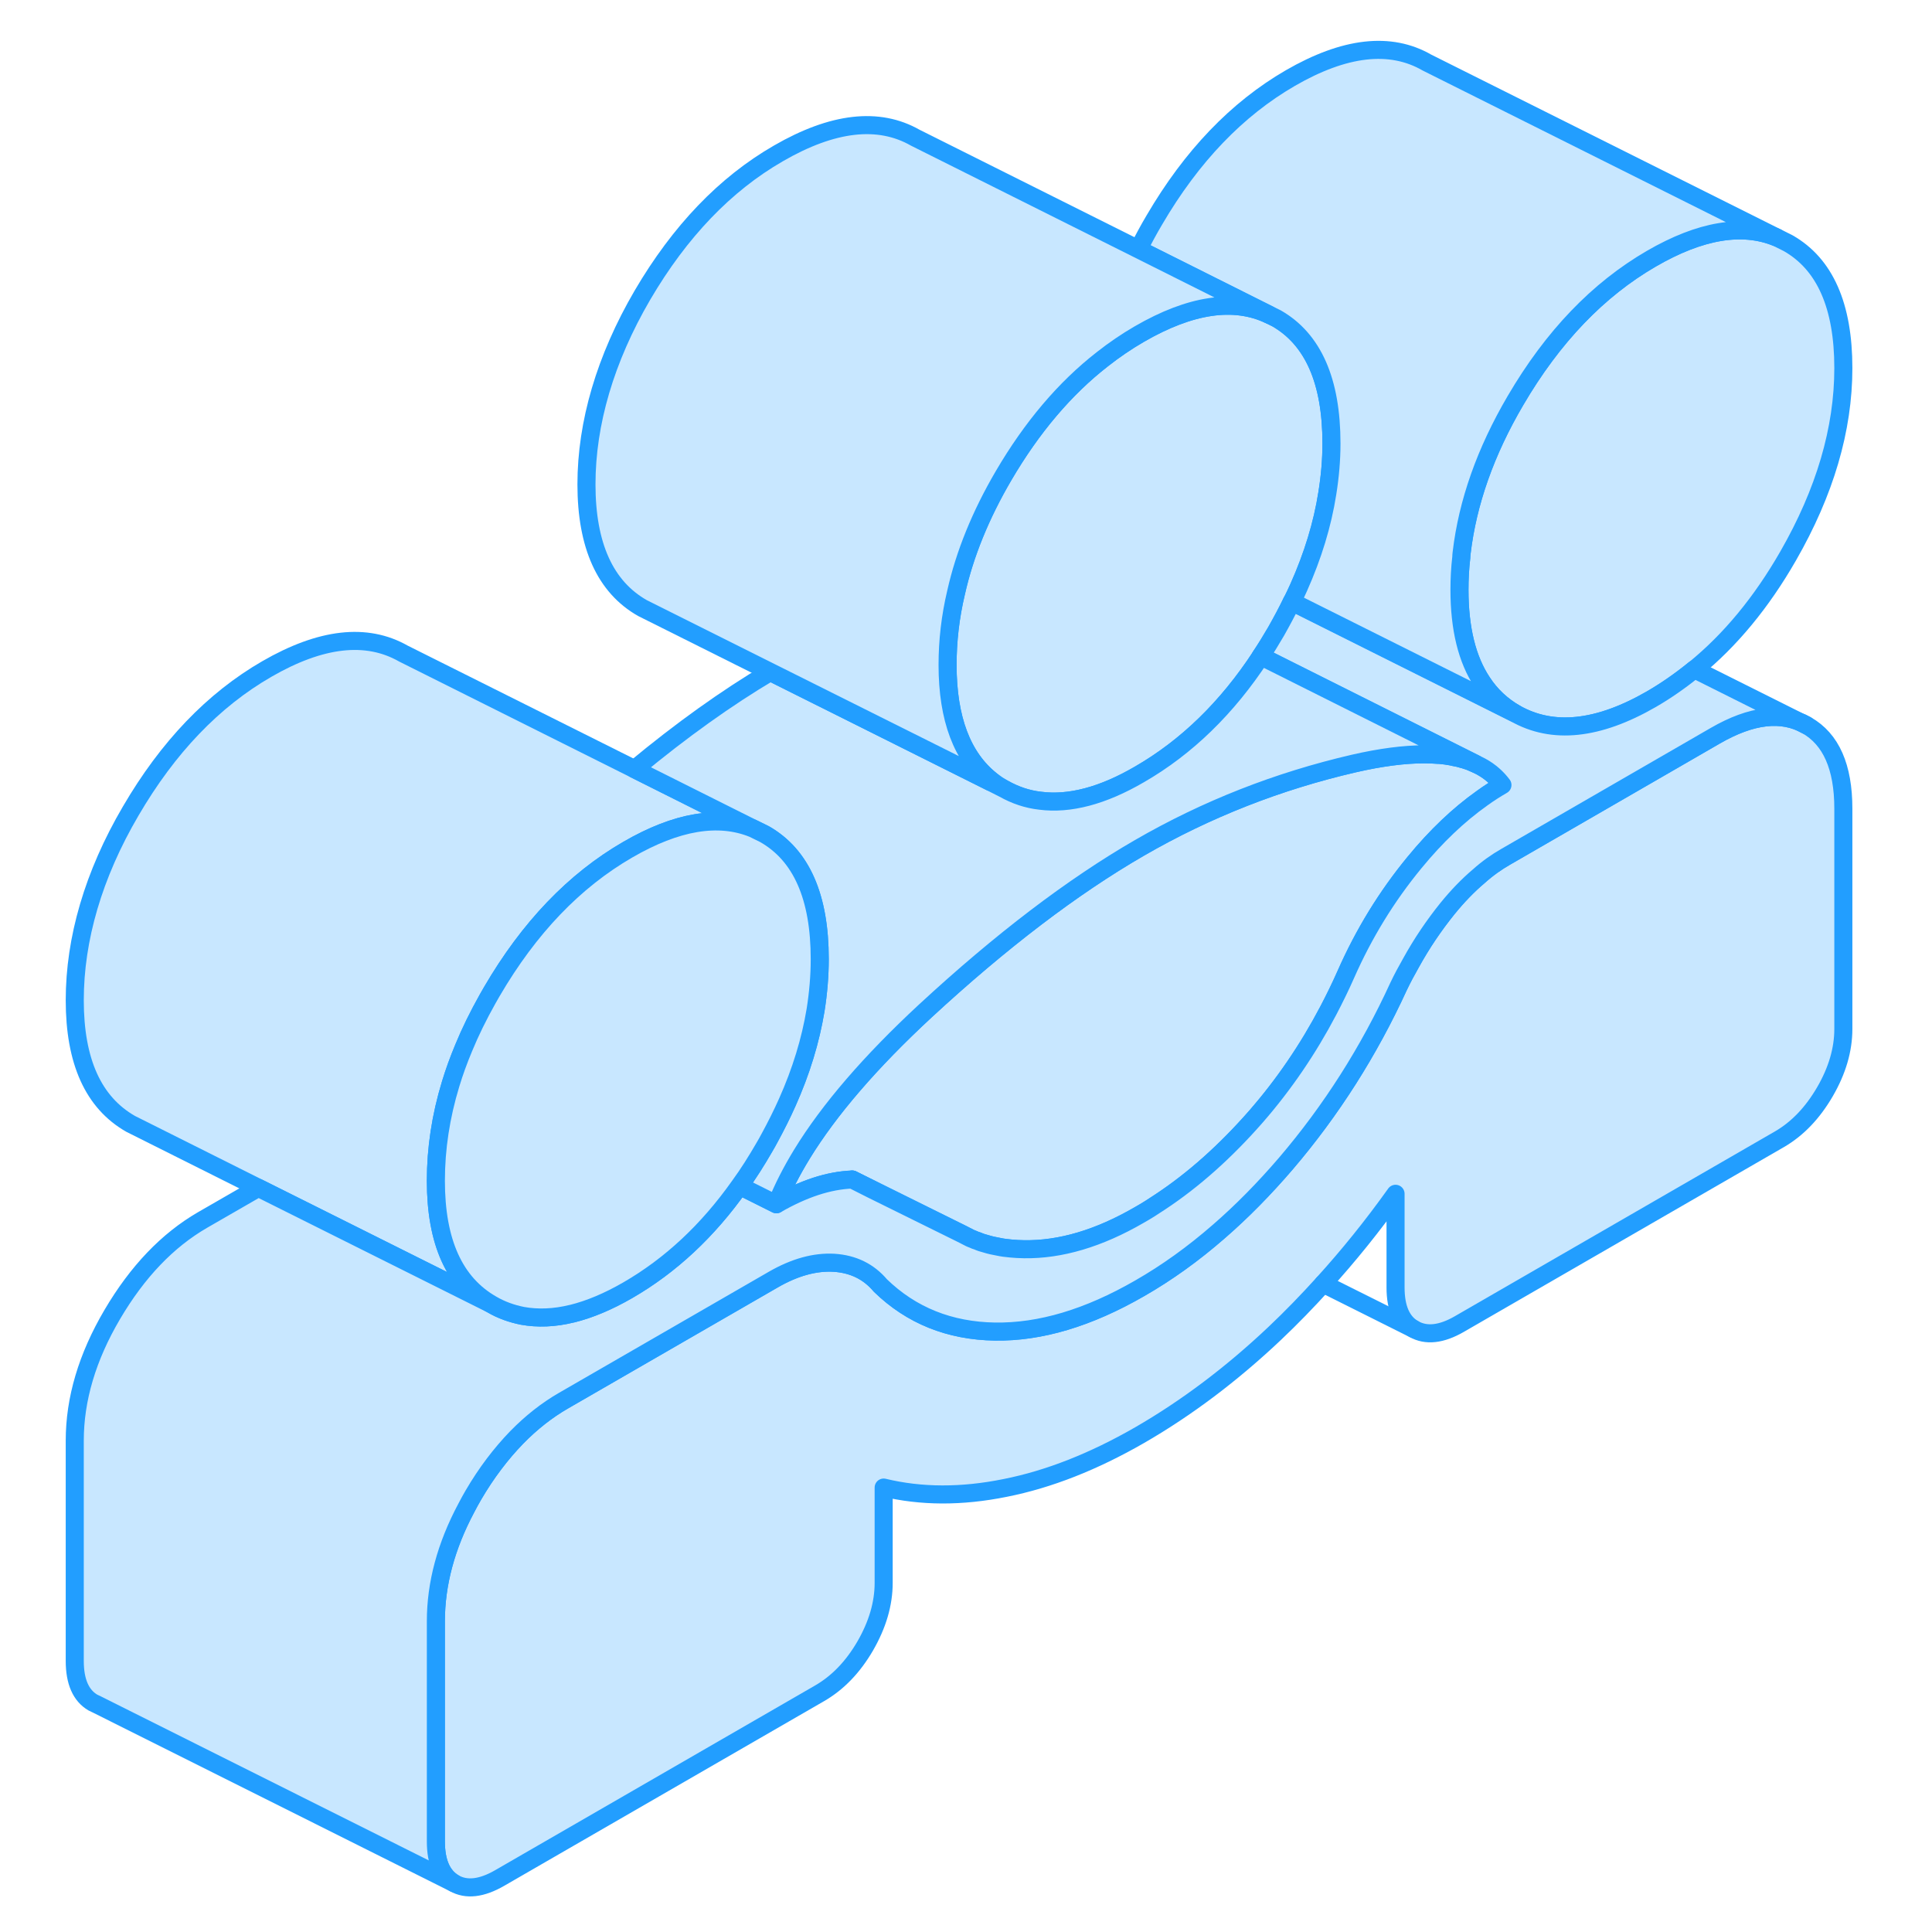 <svg width="48" height="48" viewBox="0 0 103 107" fill="#c8e7ff" xmlns="http://www.w3.org/2000/svg" stroke-width="1px" stroke-linecap="round" stroke-linejoin="round"><path d="M81.22 43.476C80.84 43.696 80.46 43.936 80.09 44.206C78.79 45.126 77.54 46.316 76.35 47.766C74.81 49.636 73.54 51.706 72.54 53.976C72.24 54.656 71.91 55.326 71.57 55.976C70.45 58.106 69.12 60.056 67.58 61.826C65.9 63.746 64.13 65.336 62.25 66.576C61.88 66.826 61.5 67.066 61.11 67.286C58.87 68.586 56.74 69.216 54.73 69.186C54.48 69.186 54.23 69.166 53.99 69.146C53.75 69.126 53.52 69.096 53.29 69.046C53.06 69.006 52.83 68.956 52.61 68.886C52.45 68.846 52.29 68.796 52.14 68.726C52.06 68.706 51.98 68.676 51.9 68.636C51.84 68.616 51.78 68.586 51.73 68.566L51.26 68.326L46.3 65.866L45.2 65.326C43.89 65.376 42.5 65.836 41 66.696C41.36 65.796 41.83 64.876 42.41 63.926C43.93 61.446 46.21 58.806 49.24 55.996C53.44 52.116 57.39 49.106 61.11 46.956C64.83 44.806 68.79 43.256 72.98 42.286C74.46 41.946 75.76 41.776 76.88 41.776C77.15 41.776 77.4 41.786 77.64 41.806H77.71C77.94 41.826 78.17 41.856 78.38 41.896C78.42 41.906 78.47 41.916 78.51 41.926C78.67 41.956 78.83 41.986 78.98 42.036C79.06 42.056 79.14 42.076 79.22 42.106C79.39 42.156 79.55 42.226 79.71 42.296L79.9 42.386C79.97 42.416 80.03 42.456 80.09 42.486C80.55 42.746 80.92 43.076 81.22 43.476Z" stroke="#229EFF" stroke-linejoin="round"/><path d="M100.09 20.386C100.09 23.776 99.07 27.246 97.03 30.796C95.56 33.356 93.84 35.446 91.85 37.066C91.09 37.686 90.29 38.246 89.46 38.726C86.51 40.426 84 40.686 81.93 39.516C81.18 39.086 80.56 38.506 80.09 37.786C79.25 36.526 78.83 34.816 78.83 32.666C78.83 32.066 78.86 31.476 78.93 30.876C78.93 30.786 78.94 30.706 78.95 30.616C79.28 27.826 80.27 25.016 81.93 22.186C84 18.646 86.51 16.036 89.46 14.326C92.17 12.756 94.49 12.366 96.41 13.156L97.03 13.466C99.07 14.626 100.09 16.936 100.09 20.386Z" stroke="#229EFF" stroke-linejoin="round"/><path d="M100.09 44.786V56.986C100.09 58.136 99.75 59.296 99.07 60.466C98.39 61.636 97.55 62.516 96.55 63.096L78.83 73.326C77.83 73.906 76.98 73.996 76.3 73.606C75.63 73.226 75.29 72.456 75.29 71.306V66.116C74.02 67.896 72.68 69.556 71.28 71.096C70.41 72.056 69.52 72.976 68.6 73.846C66.21 76.106 63.71 77.986 61.11 79.486C58.57 80.946 56.09 81.926 53.67 82.406C51.25 82.896 49.01 82.886 46.94 82.386V87.666C46.94 88.816 46.6 89.976 45.92 91.156C45.24 92.326 44.4 93.196 43.4 93.776L25.68 104.006C24.68 104.586 23.83 104.686 23.15 104.296C22.48 103.906 22.14 103.136 22.14 101.986V89.786C22.14 87.716 22.7 85.626 23.83 83.506C23.95 83.276 24.08 83.036 24.22 82.796C24.94 81.566 25.74 80.516 26.61 79.616C27.41 78.796 28.28 78.106 29.22 77.566L40.83 70.866C42.01 70.186 43.13 69.876 44.19 69.936C45.26 70.006 46.11 70.426 46.76 71.196C48.47 72.856 50.59 73.706 53.1 73.746C55.61 73.786 58.28 72.986 61.11 71.356C62.63 70.486 64.09 69.436 65.5 68.206C66.78 67.096 68.02 65.836 69.22 64.436C71.73 61.496 73.81 58.226 75.46 54.626C75.67 54.186 75.9 53.756 76.14 53.336C76.74 52.246 77.42 51.246 78.16 50.326C78.72 49.636 79.3 49.036 79.89 48.536C80.38 48.096 80.89 47.736 81.4 47.446L93 40.746C95.01 39.586 96.69 39.396 98.05 40.166C99.41 40.936 100.09 42.476 100.09 44.786Z" stroke="#229EFF" stroke-linejoin="round"/><path d="M45.2 65.326L46.29 65.876L45.19 65.326H45.2Z" stroke="#229EFF" stroke-linejoin="round"/><path d="M71.74 24.556C71.74 25.476 71.66 26.396 71.51 27.326C71.24 29.046 70.71 30.776 69.93 32.526C69.81 32.786 69.69 33.056 69.55 33.326C69.29 33.866 69 34.406 68.69 34.956C68.41 35.436 68.13 35.896 67.83 36.346C65.96 39.206 63.71 41.386 61.11 42.886C59.07 44.076 57.23 44.556 55.61 44.346C54.89 44.266 54.22 44.036 53.58 43.676C53.33 43.536 53.1 43.376 52.89 43.216C51.29 41.946 50.48 39.806 50.48 36.826C50.48 35.496 50.63 34.166 50.95 32.816C51.43 30.676 52.31 28.516 53.58 26.346C55.15 23.666 56.97 21.516 59.05 19.896C59.71 19.376 60.4 18.906 61.11 18.496C63.93 16.866 66.33 16.506 68.3 17.436L68.69 17.626C70.72 18.786 71.74 21.096 71.74 24.556Z" stroke="#229EFF" stroke-linejoin="round"/><path d="M39.71 45.886C37.79 45.106 35.48 45.486 32.77 47.056C29.81 48.766 27.3 51.386 25.24 54.916C25.16 55.056 25.08 55.196 25 55.336C24.49 56.246 24.05 57.136 23.68 58.036C23.4 58.706 23.16 59.366 22.96 60.026C22.41 61.826 22.14 63.616 22.14 65.396C22.14 68.786 23.17 71.066 25.24 72.246L12.31 65.786L5.88 62.566L5.24 62.246C3.17 61.066 2.14 58.786 2.14 55.396C2.14 52.006 3.17 48.446 5.24 44.916C7.3 41.386 9.81 38.766 12.77 37.056C15.78 35.316 18.3 35.036 20.34 36.196L33.14 42.596L39.71 45.886Z" stroke="#229EFF" stroke-linejoin="round"/><path d="M76.3 73.606L71.28 71.096" stroke="#229EFF" stroke-linejoin="round"/><path d="M98.05 40.166C96.69 39.396 95.01 39.586 93 40.746L81.4 47.446C80.89 47.736 80.38 48.096 79.89 48.536C79.3 49.036 78.72 49.636 78.16 50.326C77.42 51.246 76.74 52.246 76.14 53.336C75.9 53.756 75.67 54.186 75.46 54.626C73.81 58.226 71.73 61.496 69.22 64.436C68.02 65.836 66.78 67.096 65.5 68.206C64.09 69.436 62.63 70.486 61.11 71.356C58.28 72.986 55.61 73.786 53.1 73.746C50.59 73.706 48.47 72.856 46.76 71.196C46.11 70.426 45.26 70.006 44.19 69.936C43.13 69.876 42.01 70.186 40.83 70.866L29.22 77.566C28.28 78.106 27.41 78.796 26.61 79.616C25.74 80.516 24.94 81.566 24.22 82.796C24.08 83.036 23.95 83.276 23.83 83.506C22.7 85.626 22.14 87.716 22.14 89.786V101.986C22.14 103.136 22.48 103.906 23.15 104.296L3.36 94.396L3.15 94.296C2.48 93.906 2.14 93.136 2.14 91.986V79.786C2.14 77.486 2.83 75.156 4.22 72.796C5.61 70.436 7.27 68.696 9.22 67.566L12.31 65.786L25.24 72.246C25.77 72.556 26.34 72.756 26.94 72.876C27.78 73.026 28.7 72.996 29.67 72.756H29.68C30.65 72.516 31.68 72.086 32.77 71.456C35.14 70.086 37.2 68.166 38.96 65.676L41 66.696C42.5 65.836 43.89 65.376 45.2 65.326L46.29 65.876L51.25 68.326L51.72 68.566C51.72 68.566 51.83 68.616 51.89 68.636C51.97 68.676 52.05 68.706 52.13 68.726C52.28 68.796 52.44 68.846 52.6 68.886C52.82 68.956 53.05 69.006 53.28 69.046C53.51 69.096 53.74 69.126 53.98 69.146C54.22 69.166 54.47 69.186 54.72 69.186C56.73 69.216 58.86 68.586 61.1 67.286C61.49 67.066 61.87 66.826 62.24 66.576C64.12 65.336 65.89 63.746 67.57 61.826C69.11 60.056 70.44 58.106 71.56 55.976C71.9 55.326 72.23 54.656 72.53 53.976C73.53 51.706 74.8 49.636 76.34 47.766C77.53 46.316 78.78 45.126 80.08 44.206C80.45 43.936 80.83 43.696 81.21 43.476C80.91 43.076 80.54 42.746 80.08 42.486C80.02 42.456 79.96 42.416 79.89 42.386L79.7 42.296L67.82 36.346C68.12 35.896 68.4 35.436 68.68 34.956C68.99 34.406 69.28 33.866 69.54 33.326L81.92 39.516C83.99 40.686 86.5 40.426 89.45 38.726C90.28 38.246 91.08 37.686 91.84 37.066L98.04 40.166H98.05Z" stroke="#229EFF" stroke-linejoin="round"/><path d="M79.71 42.296C79.55 42.226 79.39 42.156 79.22 42.106C79.14 42.076 79.06 42.056 78.98 42.036C78.83 41.986 78.67 41.956 78.51 41.926C78.47 41.916 78.42 41.906 78.38 41.896C78.17 41.856 77.94 41.826 77.71 41.806H77.64C77.4 41.786 77.15 41.776 76.88 41.776C75.76 41.776 74.46 41.946 72.98 42.286C68.79 43.256 64.83 44.806 61.11 46.956C57.39 49.106 53.44 52.116 49.24 55.996C46.21 58.806 43.93 61.446 42.41 63.926C41.83 64.876 41.36 65.796 41 66.696L38.96 65.676C39.45 65.006 39.9 64.286 40.34 63.526C40.44 63.356 40.53 63.196 40.62 63.026C40.98 62.366 41.31 61.706 41.6 61.056C42.37 59.336 42.89 57.626 43.17 55.936C43.32 54.986 43.4 54.046 43.4 53.116C43.4 49.666 42.38 47.356 40.34 46.196L39.71 45.886L33.14 42.596C35.74 40.436 38.25 38.646 40.66 37.216L52.85 43.306L53.58 43.676C54.22 44.036 54.89 44.266 55.61 44.346C57.23 44.556 59.07 44.076 61.11 42.886C63.71 41.386 65.96 39.206 67.83 36.346L79.71 42.296Z" stroke="#229EFF" stroke-linejoin="round"/><path d="M96.41 13.156C94.49 12.366 92.17 12.756 89.46 14.326C86.51 16.036 84 18.646 81.93 22.186C80.27 25.016 79.28 27.826 78.95 30.616C78.94 30.706 78.93 30.786 78.93 30.876C78.86 31.476 78.83 32.066 78.83 32.666C78.83 34.816 79.25 36.526 80.09 37.786C80.56 38.506 81.18 39.086 81.93 39.516L69.55 33.326C69.69 33.056 69.81 32.786 69.93 32.526C70.71 30.776 71.24 29.046 71.51 27.326C71.66 26.396 71.74 25.476 71.74 24.556C71.74 21.096 70.72 18.786 68.69 17.626L68.3 17.436L61.05 13.806C61.32 13.266 61.61 12.726 61.93 12.186C64 8.646 66.51 6.036 69.46 4.326C72.47 2.586 75 2.296 77.03 3.466L96.41 13.156Z" stroke="#229EFF" stroke-linejoin="round"/><path d="M68.3 17.436C66.33 16.506 63.93 16.866 61.11 18.496C60.4 18.906 59.71 19.376 59.05 19.896C56.97 21.516 55.15 23.666 53.58 26.346C52.31 28.516 51.43 30.676 50.95 32.816C50.63 34.166 50.48 35.496 50.48 36.826C50.48 39.806 51.29 41.946 52.89 43.216C52.88 43.246 52.86 43.276 52.85 43.306L40.66 37.216L33.58 33.676C31.52 32.506 30.48 30.216 30.48 26.826C30.48 23.436 31.52 19.876 33.58 16.346C35.65 12.816 38.16 10.196 41.11 8.496C44.12 6.756 46.65 6.466 48.69 7.626L61.05 13.806L68.3 17.436Z" stroke="#229EFF" stroke-linejoin="round"/><path d="M43.4 53.116C43.4 54.046 43.32 54.986 43.17 55.936C42.89 57.626 42.37 59.336 41.6 61.056C41.31 61.706 40.98 62.366 40.62 63.026C40.53 63.196 40.44 63.356 40.34 63.526C39.9 64.286 39.45 65.006 38.96 65.676C37.2 68.166 35.14 70.086 32.77 71.456C31.68 72.086 30.65 72.516 29.68 72.756H29.67C28.7 72.996 27.78 73.026 26.94 72.876C26.34 72.756 25.77 72.556 25.24 72.246C23.17 71.066 22.14 68.786 22.14 65.396C22.14 63.616 22.41 61.826 22.96 60.026C23.16 59.366 23.4 58.706 23.68 58.036C24.05 57.136 24.49 56.246 25 55.336C25.08 55.196 25.16 55.056 25.24 54.916C27.3 51.386 29.81 48.766 32.77 47.056C35.48 45.486 37.79 45.106 39.71 45.886L40.34 46.196C42.38 47.356 43.4 49.666 43.4 53.116Z" stroke="#229EFF" stroke-linejoin="round"/></svg>